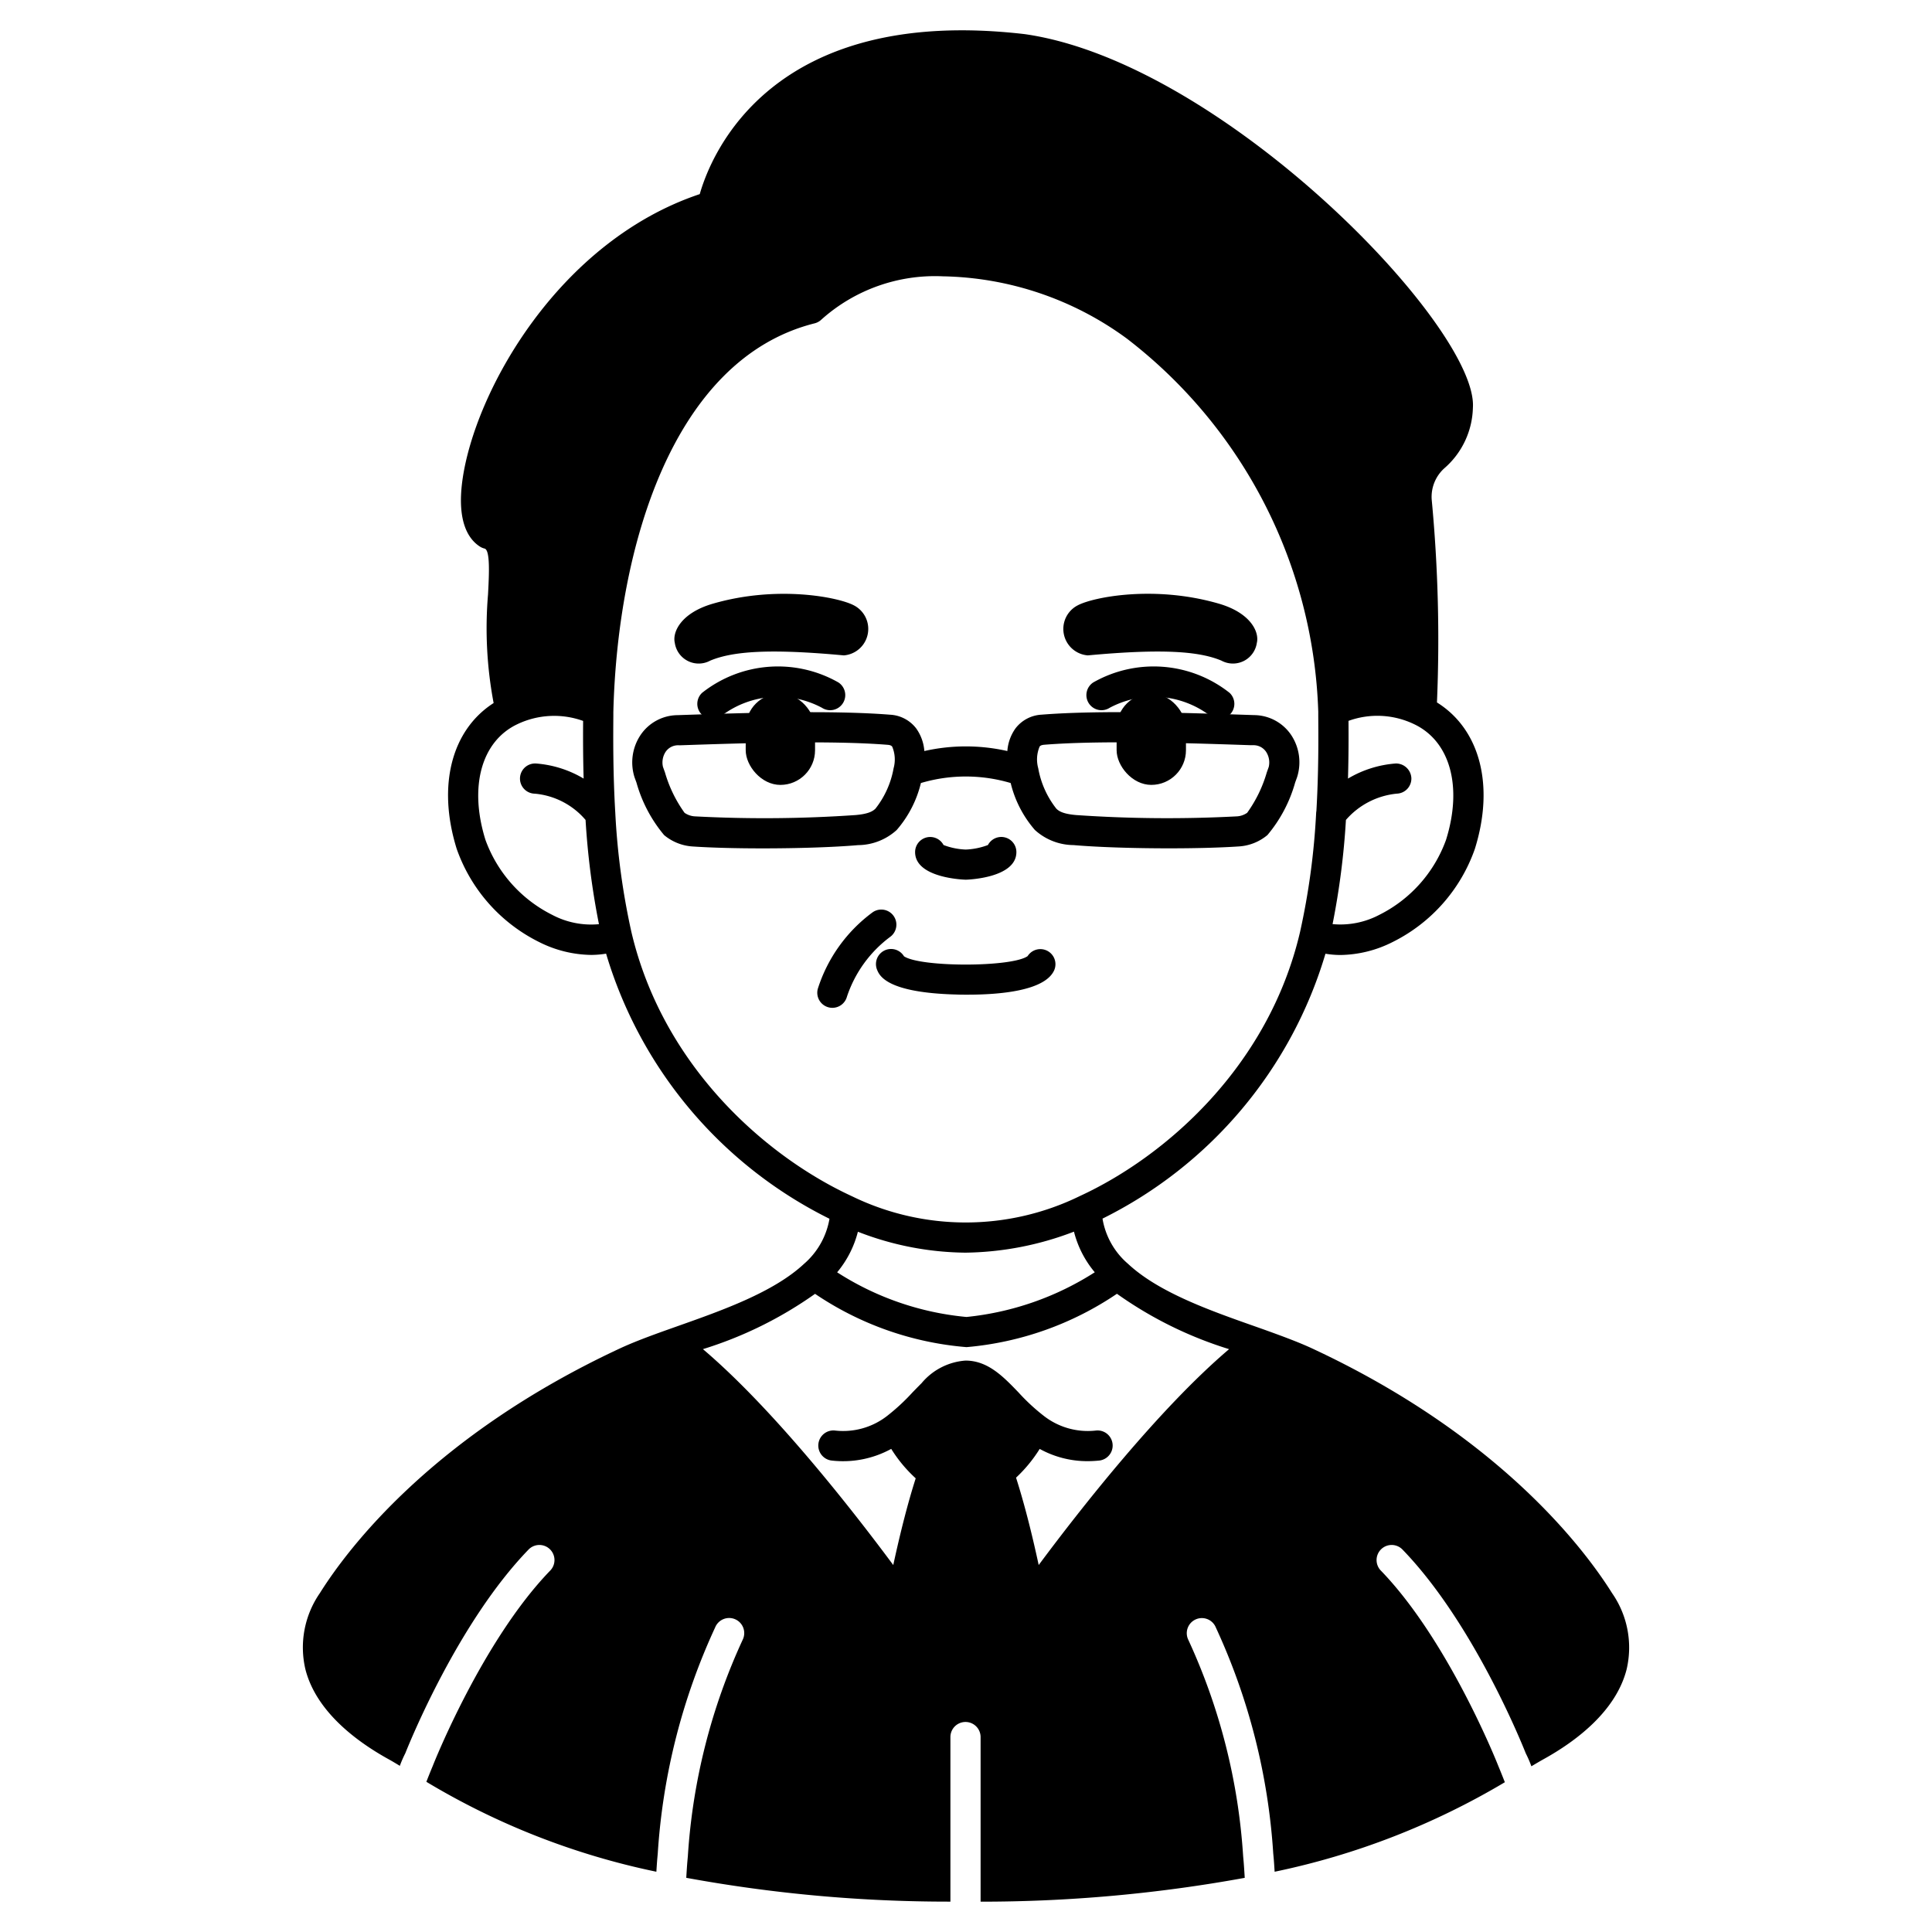 <svg id="Solid" xmlns="http://www.w3.org/2000/svg" viewBox="0 0 128 128"><title>avatar-03_24</title><rect x="49.405" y="45.939" width="4.594" height="6.062" rx="2.297" ry="2.297" transform="translate(103.404 97.941) rotate(180)"/><path d="M47.053,43.769c1.5-.629,3.974-.8,8.854-.348A1.758,1.758,0,0,0,56.56,40.1c-1.041-.542-5.075-1.338-9.325-.106-2.125.615-2.7,1.888-2.527,2.6A1.6,1.6,0,0,0,47.053,43.769Z"/><rect x="73.979" y="45.939" width="4.594" height="6.062" rx="2.297" ry="2.297"/><path d="M80.924,43.769c-1.494-.629-3.974-.8-8.853-.348a1.758,1.758,0,0,1-.653-3.324c1.041-.542,5.075-1.338,9.325-.106,2.125.615,2.7,1.888,2.526,2.6A1.6,1.6,0,0,1,80.924,43.769Z"/><path d="M85.538,48.688a2.984,2.984,0,0,0-2.453-1.31l-.137-.005c-4.234-.142-10.036-.336-13.934-.025a2.331,2.331,0,0,0-1.728.9,2.938,2.938,0,0,0-.546,1.51,12.464,12.464,0,0,0-5.5,0,2.941,2.941,0,0,0-.546-1.507,2.328,2.328,0,0,0-1.726-.9c-3.9-.311-9.7-.117-13.936.025l-.137.005a2.984,2.984,0,0,0-2.453,1.31,3.268,3.268,0,0,0-.4,2.814l.126.346A9.318,9.318,0,0,0,44,55.328a3.274,3.274,0,0,0,1.917.755c1.239.083,2.892.124,4.6.124,2.311,0,4.72-.074,6.332-.215a3.843,3.843,0,0,0,2.557-1,7.39,7.39,0,0,0,1.606-3.114,10.444,10.444,0,0,1,5.948,0,7.383,7.383,0,0,0,1.605,3.111,3.84,3.84,0,0,0,2.556,1c1.613.141,4.022.215,6.333.215,1.707,0,3.36-.041,4.6-.124a3.256,3.256,0,0,0,1.918-.757,9.293,9.293,0,0,0,1.835-3.478l.126-.347A3.263,3.263,0,0,0,85.538,48.688ZM56.679,54a87.592,87.592,0,0,1-10.624.087,1.327,1.327,0,0,1-.7-.235,8.718,8.718,0,0,1-1.3-2.679l-.131-.363a1.291,1.291,0,0,1,.179-1.005,1,1,0,0,1,.861-.429l.137,0c4.187-.141,9.921-.333,13.709-.03.217.016.27.086.3.119a2.188,2.188,0,0,1,.093,1.434A6.011,6.011,0,0,1,58,53.576C57.827,53.744,57.54,53.926,56.679,54Zm27.379-3.191-.13.364a8.728,8.728,0,0,1-1.3,2.677,1.315,1.315,0,0,1-.7.237A88.026,88.026,0,0,1,71.3,54c-.86-.074-1.147-.256-1.315-.424a6.011,6.011,0,0,1-1.2-2.681,2.185,2.185,0,0,1,.093-1.433c.025-.033.078-.1.3-.12,1.474-.118,3.244-.161,5.1-.161,2.914,0,6.048.105,8.6.191l.137,0a1,1,0,0,1,.861.429A1.288,1.288,0,0,1,84.058,50.809Z"/><path d="M63.987,58.282c-.033,0-3.359-.079-3.359-1.83a1,1,0,0,1,1.884-.467,4.585,4.585,0,0,0,1.475.3,4.646,4.646,0,0,0,1.466-.3,1,1,0,0,1,1.885.467C67.338,58.2,64.02,58.282,63.987,58.282Z"/><path d="M64.092,65.9c-.253,0-.495,0-.718-.01-4.628-.117-5.1-1.252-5.259-1.625a1,1,0,0,1,1.776-.909c1.1.737,7.15.732,8.191-.01a1,1,0,0,1,1.748.964C69.188,65.653,66.217,65.9,64.092,65.9Zm3.934-2.454h0Z"/><path d="M47.2,47.632a1,1,0,0,1-.685-1.73,8.1,8.1,0,0,1,9.027-.691,1,1,0,0,1-1.084,1.682,6.186,6.186,0,0,0-6.573.468A1,1,0,0,1,47.2,47.632Z"/><path d="M55.148,66.771a.973.973,0,0,1-.26-.034,1,1,0,0,1-.707-1.224,10.088,10.088,0,0,1,3.633-5.071,1,1,0,0,1,1.147,1.639,8.148,8.148,0,0,0-2.848,3.949A1,1,0,0,1,55.148,66.771Z"/><path d="M80.777,47.632a1,1,0,0,1-.684-.271,6.187,6.187,0,0,0-6.574-.468,1,1,0,1,1-1.084-1.682,8.1,8.1,0,0,1,9.027.691,1,1,0,0,1-.685,1.73Z"/><path d="M106.805,105.551c-1.849-2.95-7.485-10.437-19.844-16.2-.92-.429-2.022-.833-3.168-1.246l-.646-.229c-3-1.057-6.392-2.256-8.413-4.145a5.02,5.02,0,0,1-1.69-2.994,28.711,28.711,0,0,0,14.771-17.55,6.129,6.129,0,0,0,.992.084,7.873,7.873,0,0,0,3.462-.861,10.912,10.912,0,0,0,5.443-6.164c1.322-4.219.333-7.937-2.51-9.707A98.493,98.493,0,0,0,94.854,33.1a2.55,2.55,0,0,1,.829-2.069,5.478,5.478,0,0,0,1.9-4.017c.37-5.3-16.56-22.884-29.694-24.753-16.8-1.953-20.781,7.977-21.529,10.6C36.987,16,31.445,25.946,30.636,31.821c-.381,2.778.423,3.923,1.166,4.395a.986.986,0,0,0,.3.127c.385.094.3,1.728.231,3.041a26.63,26.63,0,0,0,.371,7.194c-2.784,1.784-3.75,5.472-2.446,9.663a10.936,10.936,0,0,0,5.457,6.17,7.873,7.873,0,0,0,3.447.855,6.141,6.141,0,0,0,.993-.084,28.751,28.751,0,0,0,14.8,17.564,5.079,5.079,0,0,1-1.693,2.994c-2.008,1.87-5.39,3.067-8.373,4.122l-.671.238c-1.263.451-2.285.835-3.167,1.246C28.674,95.12,23.039,102.6,21.19,105.551a6.321,6.321,0,0,0-.951,5.065c.721,2.788,3.386,4.764,5.5,5.934.226.123.486.281.751.441a7.345,7.345,0,0,1,.361-.829c.327-.821,3.533-8.7,8.147-13.479a1,1,0,1,1,1.439,1.388c-4.494,4.656-7.715,12.8-7.747,12.879-.005.014-.011.027-.016.041-.042.1-.236.566-.426,1.058a48.765,48.765,0,0,0,15.238,5.958c.022-.35.046-.7.064-.9l.029-.322a41.985,41.985,0,0,1,3.8-14.96,1,1,0,1,1,1.832.8,40.253,40.253,0,0,0-3.638,14.339l-.029.324c-.022.236-.053.714-.077,1.122a96.25,96.25,0,0,0,17.5,1.578V115.085a1,1,0,0,1,2,0v10.906a97.226,97.226,0,0,0,17.5-1.579c-.025-.407-.055-.883-.077-1.118l-.029-.324a40.253,40.253,0,0,0-3.638-14.339,1,1,0,1,1,1.832-.8,41.985,41.985,0,0,1,3.8,14.96l.03.322c.018.194.041.546.063.895A49.462,49.462,0,0,0,99.7,118.077c-.194-.5-.395-.988-.437-1.086,0-.014-.011-.027-.016-.041-.032-.082-3.259-8.23-7.747-12.879a1,1,0,1,1,1.439-1.388c4.615,4.779,7.821,12.658,8.147,13.479a7.578,7.578,0,0,1,.372.859c.292-.173.567-.336.817-.475,2.11-1.17,4.775-3.15,5.49-5.937A6.311,6.311,0,0,0,106.805,105.551ZM89.171,54.323a5.116,5.116,0,0,1,3.375-1.742,1,1,0,0,0,.961-1.032,1.021,1.021,0,0,0-1.033-.966,7.238,7.238,0,0,0-3.166,1c.043-1.523.041-2.846.034-3.824a5.621,5.621,0,0,1,4.356.224c2.382,1.135,3.208,4.142,2.105,7.661a8.951,8.951,0,0,1-4.417,4.965,5.533,5.533,0,0,1-3.1.616A50.523,50.523,0,0,0,89.171,54.323ZM36.592,60.615a8.971,8.971,0,0,1-4.429-4.97c-1.1-3.522-.27-6.53,2.105-7.661a5.663,5.663,0,0,1,4.365-.221c-.007.977-.009,2.3.034,3.82a7.222,7.222,0,0,0-3.166-1h-.034a1,1,0,0,0-.033,2,5,5,0,0,1,3.361,1.74,50.976,50.976,0,0,0,.887,6.906A5.518,5.518,0,0,1,36.592,60.615Zm5.239,1.128a47.457,47.457,0,0,1-1.066-7.881c-.157-2.656-.14-5.027-.129-6.444v-.251c.273-10.893,3.919-23.376,13.334-25.745a1,1,0,0,0,.455-.254,11.278,11.278,0,0,1,8.043-2.861,21.222,21.222,0,0,1,12.19,4.126A32.485,32.485,0,0,1,87.338,47.148l0,.271c.01,1.481.027,3.707-.123,6.309a.962.962,0,0,0-.017.134,47.378,47.378,0,0,1-1.066,7.882c-2.078,8.9-8.9,14.876-14.595,17.5l-.021.01-.024.012a17.209,17.209,0,0,1-15.048-.012C50.749,76.629,43.919,70.65,41.831,61.743Zm30.7,22.549a19.355,19.355,0,0,1-8.5,2.961,19.075,19.075,0,0,1-8.568-2.959,6.827,6.827,0,0,0,1.375-2.688,20.064,20.064,0,0,0,7.129,1.386A20.687,20.687,0,0,0,71.153,81.6,6.754,6.754,0,0,0,72.532,84.292Zm-3.715,19.394c-.475-2.207-.983-4.169-1.5-5.787a9.442,9.442,0,0,0,1.566-1.905,6.527,6.527,0,0,0,3.174.812c.25,0,.5-.014.76-.039a1,1,0,0,0-.2-1.991,4.739,4.739,0,0,1-3.485-.989,13.182,13.182,0,0,1-1.652-1.535c-1-1.037-2.024-2.11-3.512-2.11a4.182,4.182,0,0,0-2.913,1.5c-.194.191-.39.395-.591.6A13.618,13.618,0,0,1,58.8,93.788a4.74,4.74,0,0,1-3.485.988,1,1,0,1,0-.2,1.991,6.642,6.642,0,0,0,3.931-.775,9.244,9.244,0,0,0,1.622,1.951c-.505,1.58-1,3.5-1.487,5.745C56.444,100,51.242,93.35,46.571,89.384A26.238,26.238,0,0,0,54,85.72a20.921,20.921,0,0,0,10.035,3.531A20.99,20.99,0,0,0,74,85.716a26.088,26.088,0,0,0,7.43,3.669C76.772,93.344,71.562,99.994,68.817,103.686Z"/></svg>